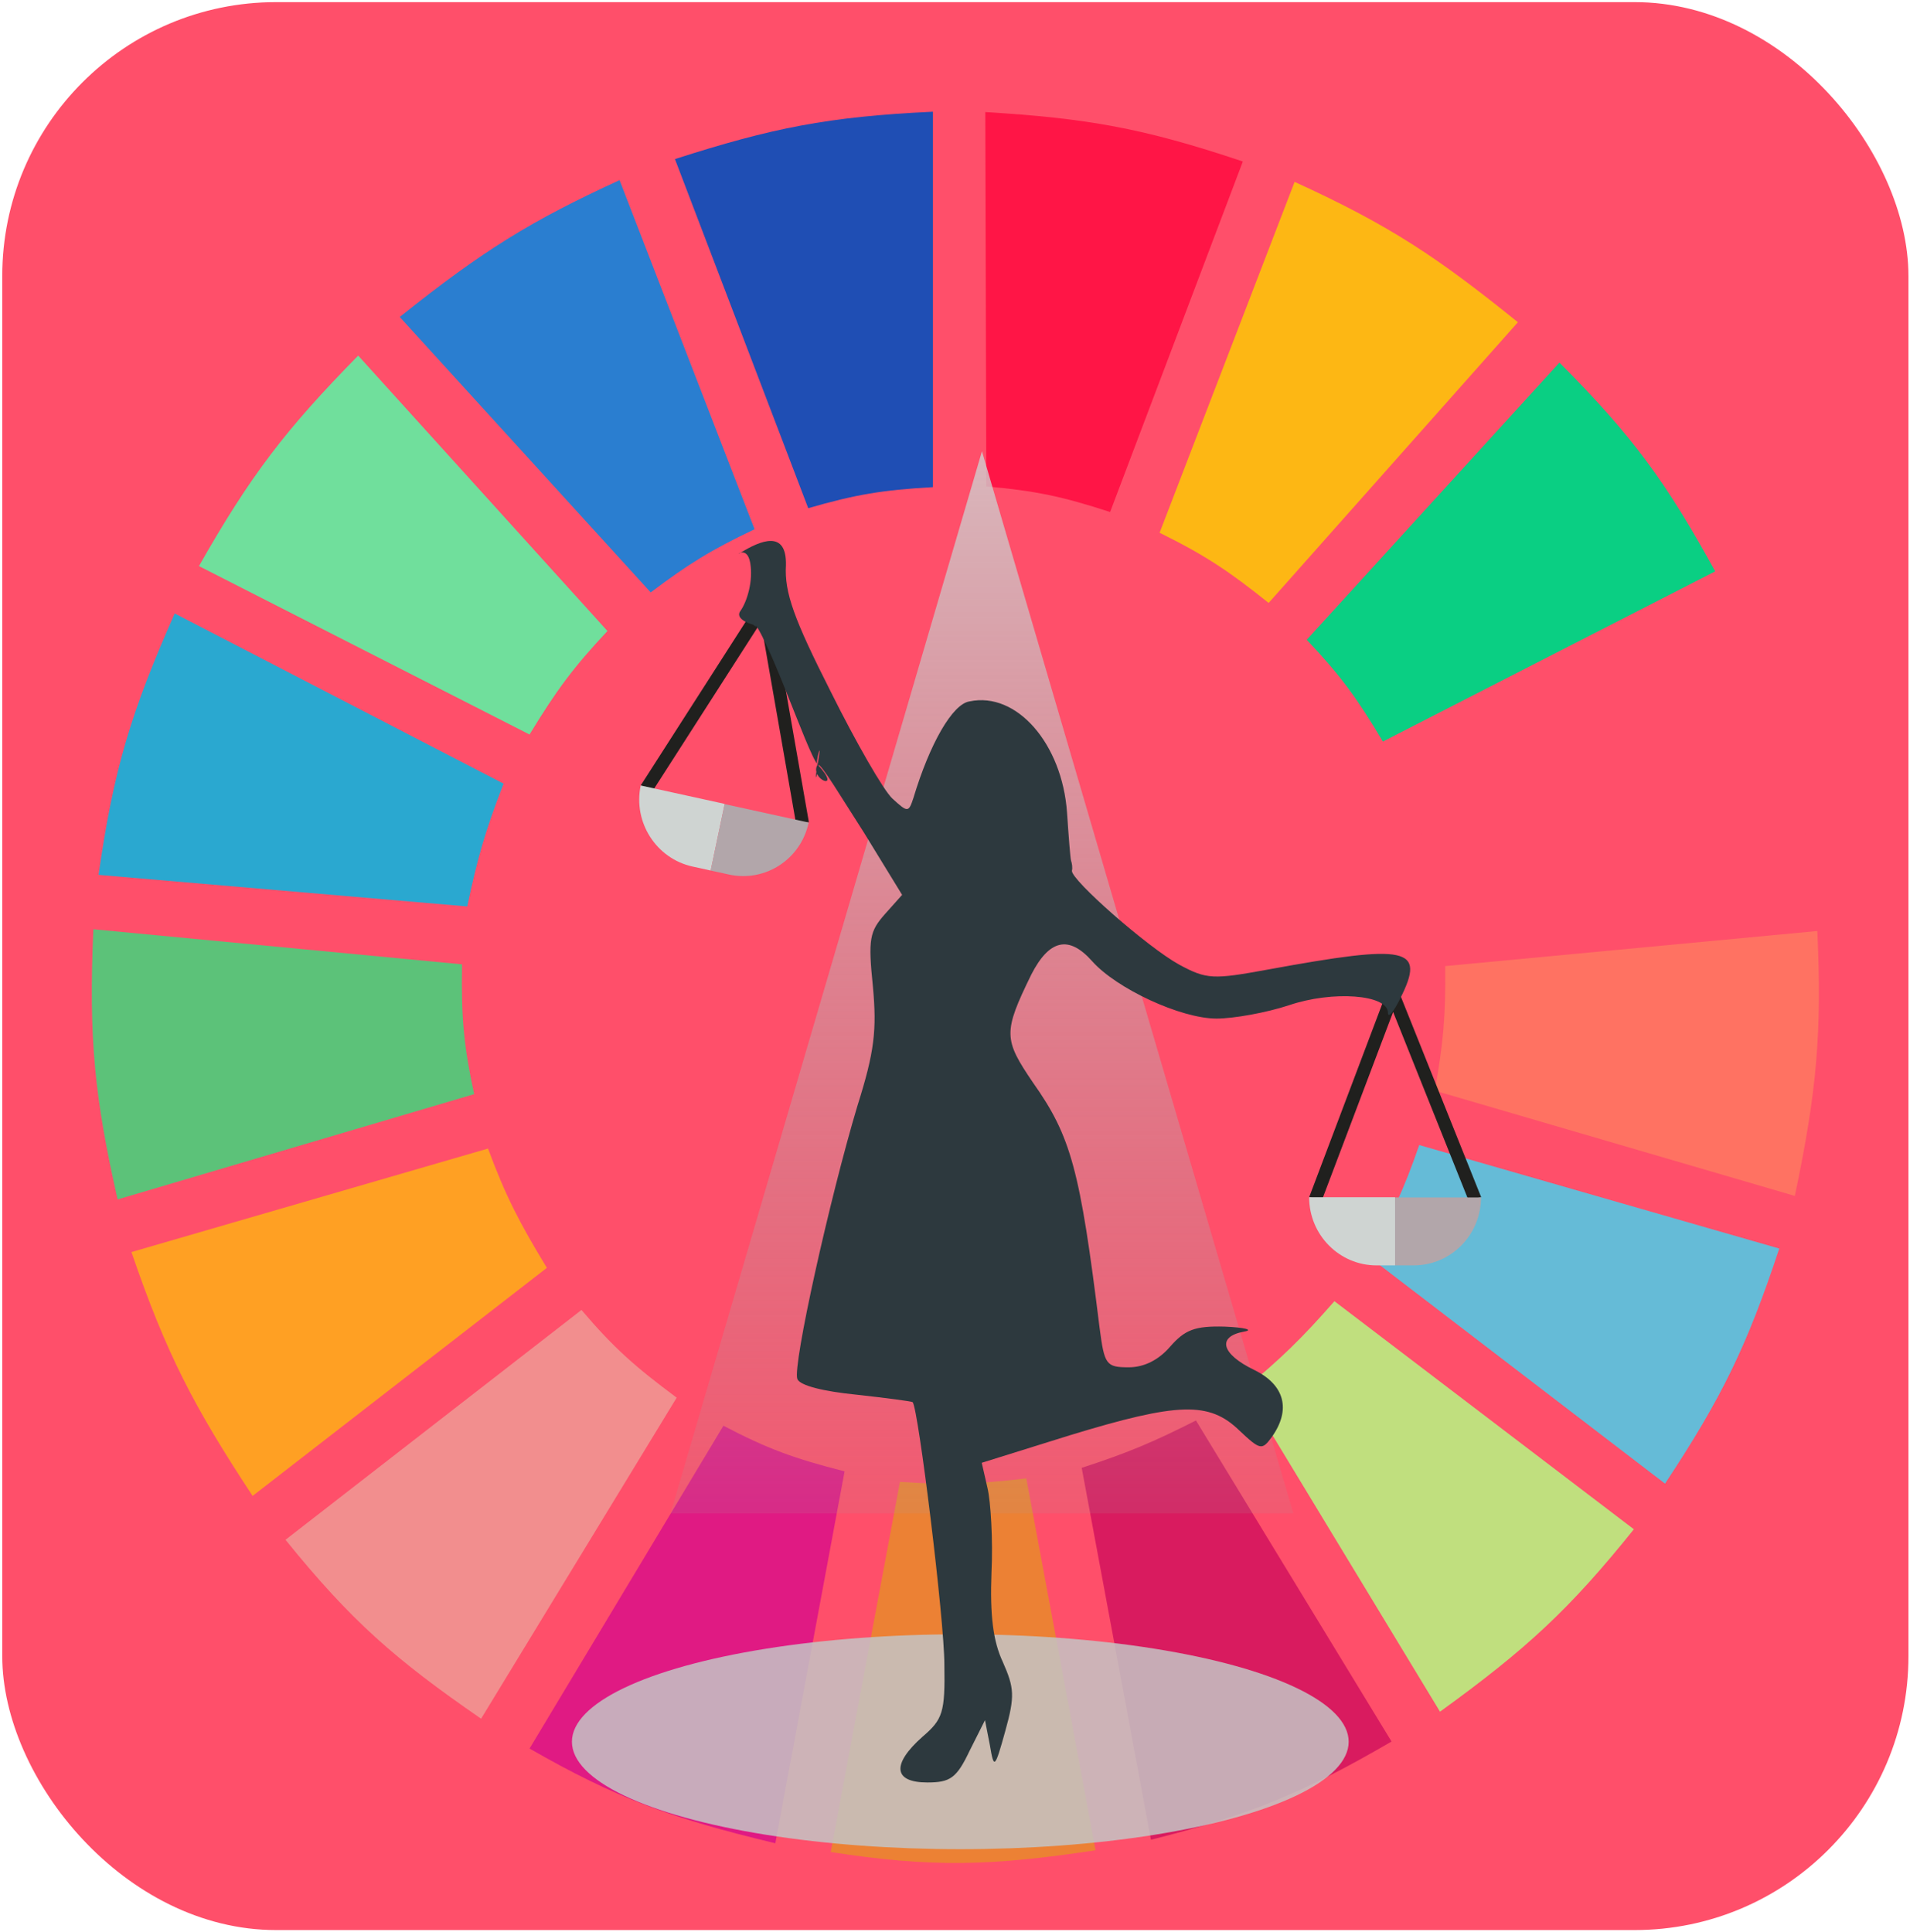 <svg width="687" height="695" viewBox="0 0 687 695" fill="none" xmlns="http://www.w3.org/2000/svg">
<rect x="0.814" y="0.766" width="685.626" height="693.507" rx="98.51" fill="#FF4F6A"/>
<g clip-path="url(#clip0)">
<path d="M290.709 182.808L242.771 57.224C277.581 46.046 297.737 41.958 335.535 40.185V175.235C317.57 176.242 307.727 177.864 290.709 182.808Z" fill="#1F4EB4"/>
<path d="M354.766 174.972L354.398 40.315C390.849 42.522 411.111 46.025 447.027 58.096L399.293 184.182C382.164 178.598 372.401 176.537 354.766 174.972Z" fill="#FF1546"/>
<path d="M417.09 191.643L465.651 65.428C500.177 81.18 517.325 92.783 545.964 115.914L456.312 216.886C442.293 205.681 433.909 199.94 417.09 191.643Z" fill="#FDB714"/>
<path d="M470.012 230.139L560.908 130.429C587.573 157.17 599.478 173.811 616.941 205.527L497.405 266.741C488.174 251.246 482.3 243.135 470.012 230.139Z" fill="#0ACF83"/>
<path d="M506.122 285.043L626.28 223.828C641.17 258.219 646.254 278.556 651.806 315.965L517.951 328.587C515.326 311.126 512.734 301.601 506.122 285.043Z" fill="#FF4F6A"/>
<path d="M516.081 392.325C519.078 375.559 520.033 365.815 519.817 347.519L653.671 334.897C655.333 371.583 653.507 392.431 645.578 430.19L516.081 392.325Z" fill="#FF7262"/>
<path d="M491.8 451.646C500.577 437.23 504.71 428.562 510.477 411.889L639.974 449.122C628.388 484.146 619.395 502.663 598.884 533.686L491.8 451.646Z" fill="#65BBD7"/>
<path d="M587.678 550.095L479.972 468.055C468.138 481.55 461.027 488.426 447.598 499.609L517.949 615.727C549.104 593.148 564.551 578.911 587.678 550.095Z" fill="#C0DF7E"/>
<path d="M500.518 626.455L430.166 510.968C414.903 518.681 405.964 522.495 389.076 528.007L413.979 661.795C449.657 652.801 468.617 645.026 500.518 626.455Z" fill="#D91B5F"/>
<path d="M323.705 533.055C341.451 534.218 351.402 533.87 369.153 531.793L394.056 665.581C355.993 671.316 335.078 671.787 298.802 666.212L323.705 533.055Z" fill="#EC8134"/>
<path d="M190.473 628.979L260.202 512.861C276.01 521.13 285.6 524.649 303.782 529.269L278.879 663.058C241.235 654.015 221.65 646.867 190.473 628.979Z" fill="#E01A83"/>
<path d="M102.688 553.881L209.149 471.21C221.02 485.178 228.741 491.842 243.391 502.764L173.039 618.251C142.245 596.966 126.474 583.3 102.688 553.881Z" fill="#F28E8E"/>
<path d="M90.86 538.105C69.684 505.952 59.801 486.919 47.279 450.385L175.531 413.151C181.936 430.401 186.794 439.737 196.699 456.065L90.86 538.105Z" fill="#FFA023"/>
<path d="M42.298 431.452C34.059 394.929 31.827 373.744 33.582 334.267L166.191 346.888C165.853 366.439 166.896 376.602 170.549 393.588L42.298 431.452Z" fill="#5CC279"/>
<path d="M35.45 314.703L168.06 326.063C171.739 308.666 174.497 298.983 181.134 281.887L62.844 220.673C47.122 256.133 40.889 276.663 35.45 314.703Z" fill="#2AA8D0"/>
<path d="M71.561 203.633C90.097 170.999 102.724 154.493 128.838 127.904L218.489 226.983C206.358 239.949 200.239 248.122 190.473 264.217L71.561 203.633Z" fill="#70DF9C"/>
<path d="M234.054 213.1C247.505 202.962 255.597 197.887 271.409 190.381L222.848 64.797C191.248 79.311 173.898 89.937 143.78 114.021L234.054 213.1Z" fill="#2A7ED0"/>
<path d="M353.193 162.321L465.208 544.415H241.178L353.193 162.321Z" fill="url(#paint0_linear)"/>
<ellipse cx="345.405" cy="626.53" rx="139.691" ry="38.649" fill="#C4C4C4" fill-opacity="0.85"/>
<path d="M286.225 295.663L273.668 223.854L234.828 284.387L230.45 282.546L276.154 211.261L290.957 295.82L286.225 295.663Z" fill="#20201E"/>
<path d="M230.45 282.545C227.668 295.794 236.045 308.847 249.103 311.711L255.632 313.144L260.666 289.174L230.45 282.545Z" fill="#CFD4D2"/>
<path d="M260.664 289.172L255.63 313.142L262.159 314.574C275.293 317.456 288.097 309.049 290.863 295.877L260.648 289.248L260.664 289.172Z" fill="#B2A6AA"/>
<path d="M528.108 431.525L501.087 364.009L475.541 431.525L470.882 430.664L500.931 351.163L532.767 430.664L528.108 431.525Z" fill="#20201E"/>
<path d="M470.882 430.663C470.882 444.213 481.752 455.179 495.108 455.179H501.786V430.663H470.882Z" fill="#CFD4D2"/>
<path d="M501.786 430.663V455.179H508.464C521.897 455.179 532.69 444.213 532.69 430.741H501.786V430.663Z" fill="#B2A6AA"/>
<path d="M266.328 198.841C263.99 200.334 268.665 195.855 269.834 202.425C271.003 208.996 268.666 216.463 266.328 219.748C262.529 224.826 282.984 227.409 269.834 222.63C264.282 219.643 276.848 230.097 269.834 222.63C275.387 225.617 290.29 270.822 294.089 275.003C290.874 280.379 303.44 285.158 294.089 275.003C292.043 286.353 295.55 272.913 294.089 275.003C292.92 275.601 296.134 263.355 294.089 275.003C295.257 274.406 302.855 287.249 310.745 299.495L324.479 321.895L318.343 328.765C312.791 335.037 312.206 337.725 313.96 354.749C315.421 370.579 314.544 378.345 308.407 397.758C298.472 430.911 285.03 491.243 286.783 496.022C287.66 498.411 296.134 500.502 308.115 501.697C318.927 502.892 327.986 504.086 328.278 504.385C330.324 506.774 339.675 582.638 339.675 598.766C339.967 616.089 339.09 618.479 331.785 624.751C320.681 634.607 321.265 641.178 333.538 641.178C341.72 641.178 344.058 639.684 348.734 629.828L354.286 618.777L356.039 627.737C357.5 636.399 357.793 636.399 361.591 622.66C365.098 610.116 364.806 607.129 360.715 597.87C357.208 590.403 356.039 581.144 356.624 565.613C357.208 553.965 356.331 539.927 355.163 535.148L353.117 526.188L384.677 516.332C423.834 504.385 434.939 504.086 445.751 514.54C453.349 521.708 453.933 521.708 457.44 516.929C464.453 507.073 462.115 498.113 451.011 492.737C439.322 487.062 437.569 480.79 447.504 478.998C451.011 478.4 447.796 477.504 440.491 477.206C429.679 476.907 426.172 478.4 420.912 484.374C416.821 489.153 411.561 491.841 406.009 491.841C397.827 491.841 397.242 490.945 395.489 477.504C388.476 420.756 385.261 408.809 371.527 389.395C361.007 373.864 360.715 371.475 370.942 350.568C377.371 338.023 384.385 336.231 392.859 345.789C401.626 355.645 424.711 366.398 437.569 366.398C443.705 366.398 455.394 364.307 463.576 361.619C479.356 356.243 499.227 357.736 499.227 364.307C499.227 366.398 501.273 364.008 503.61 359.229C512.961 340.712 506.533 339.517 455.979 348.776C436.4 352.36 434.062 352.36 424.127 346.984C412.73 340.712 385.261 316.519 385.553 313.234C385.846 312.039 385.553 310.545 385.261 309.649C384.969 308.753 384.385 300.988 383.8 292.326C382.047 267.536 365.683 248.72 348.734 252.304C342.597 253.2 334.415 267.536 328.571 286.95C326.817 292.326 326.525 292.326 320.973 287.249C317.758 284.262 307.823 266.939 298.764 248.72C285.614 222.735 282.108 213.178 282.692 203.321C282.984 190.478 273.634 194.361 266.328 198.841Z" fill="#2D393E"/>
</g>
<defs>
<linearGradient id="paint0_linear" x1="-320.022" y1="110.973" x2="-320.022" y2="620.432" gradientUnits="userSpaceOnUse">
<stop stop-color="#D7D6D6" stop-opacity="0.9"/>
<stop offset="1" stop-color="#979595" stop-opacity="0"/>
</linearGradient>
<clipPath id="clip0">
<rect width="622.58" height="646.222" fill="white" transform="translate(32.338 24.408)"/>
</clipPath>
</defs>
</svg>
